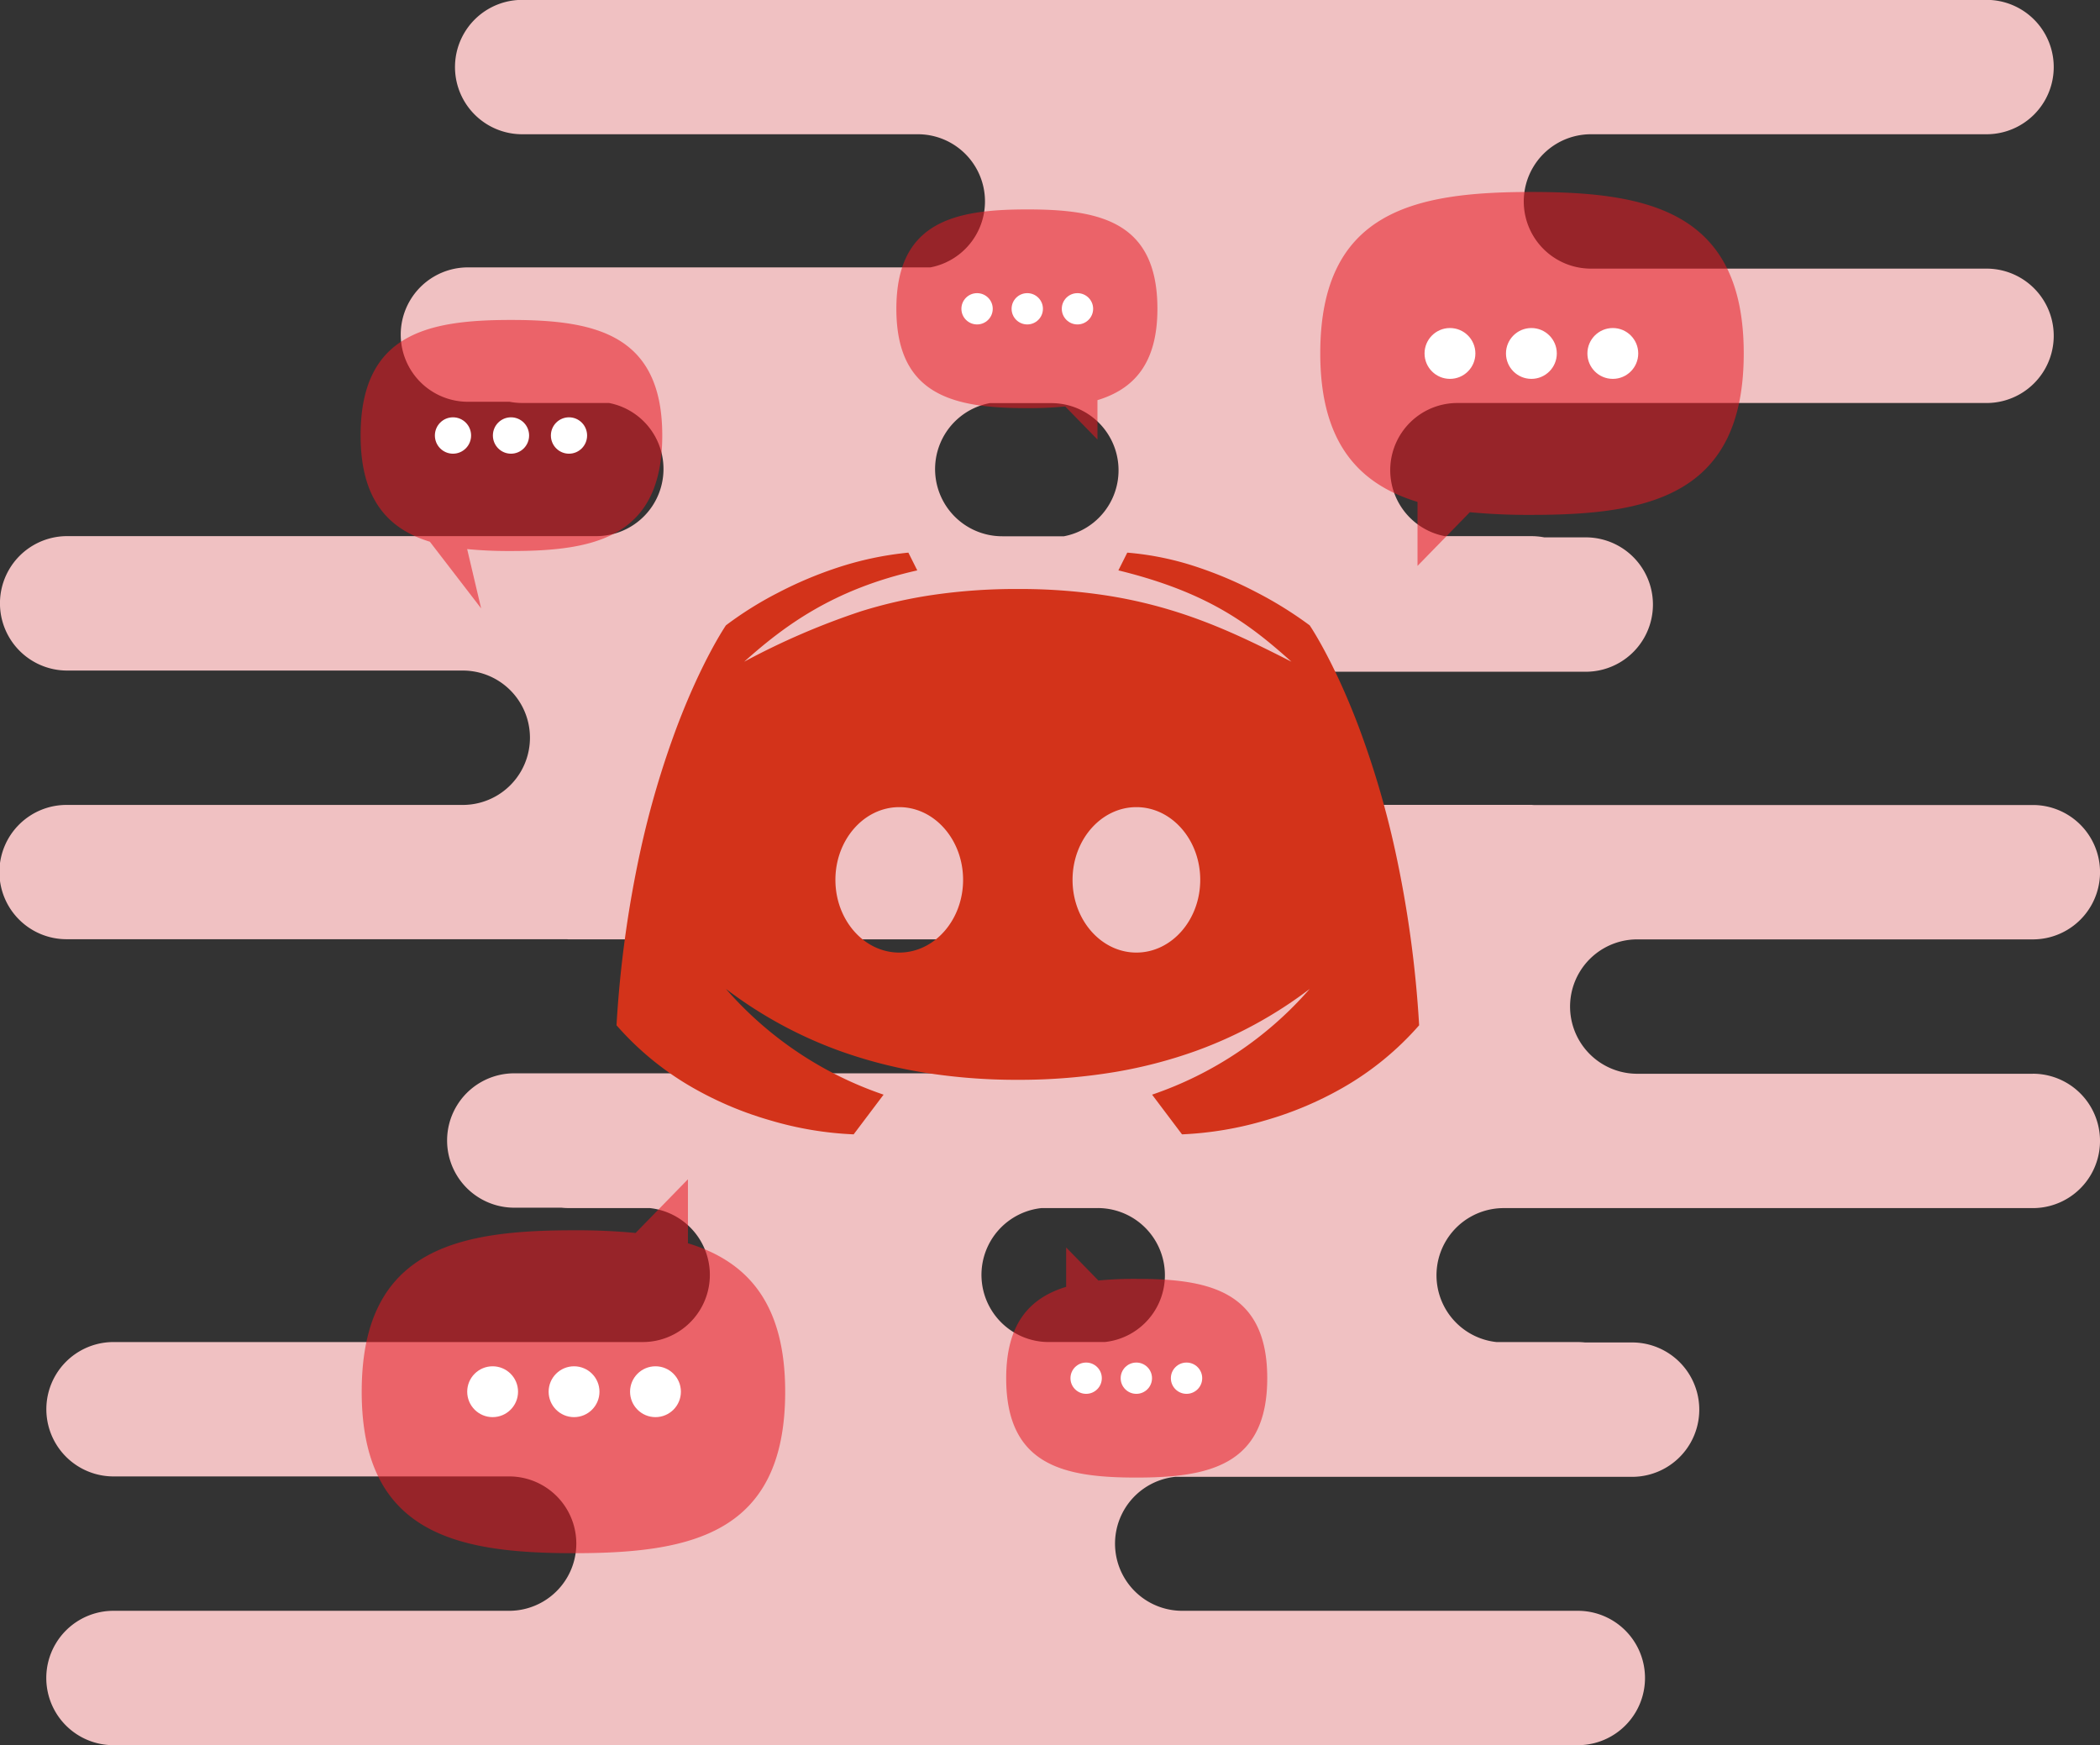 <svg xmlns="http://www.w3.org/2000/svg" width="361.064" height="300" viewBox="0 0 361.064 300">
  <rect x="0" y="0" width="361.064" height="300" fill="#333333" stroke="none"/>
  <g id="Group_1634" data-name="Group 1634" transform="translate(-822 -1583)">
    <g id="Group_1538" data-name="Group 1538" transform="translate(0 29)">
      <path id="Path_3048" data-name="Path 3048" d="M349.516,184.564H281.5a11.548,11.548,0,0,1,0-23.1h68.02a11.548,11.548,0,0,0,0-23.1H263.677c-.121,0-.232-.022-.353-.022H195.3a11.545,11.545,0,0,1-2.164-22.887h79.513a11.548,11.548,0,1,0,0-23.1H265.51a11.716,11.716,0,0,0-2.175-.21H248.4a11.547,11.547,0,0,1,2.175-22.887h90.984a11.548,11.548,0,0,0,0-23.1h-68.02a11.548,11.548,0,1,1,0-23.1h68.02a11.548,11.548,0,0,0,0-23.1H89.78a11.549,11.549,0,0,0,0,23.1H157.8a11.545,11.545,0,0,1,2.164,22.887H80.451a11.548,11.548,0,0,0,0,23.1h7.154a11.717,11.717,0,0,0,2.175.21h14.927a11.547,11.547,0,0,1-2.175,22.887H11.548a11.554,11.554,0,0,0,0,23.108h68.02a11.548,11.548,0,1,1,0,23.1H11.548a11.543,11.543,0,1,0,0,23.085H97.387c.121,0,.232.022.353.022h68.02a11.546,11.546,0,0,1,1.2,23.03H88.422a11.548,11.548,0,0,0,0,23.1h8.115a11.04,11.04,0,0,0,1.214.066h13.966a11.547,11.547,0,0,1-1.214,23.03H19.519a11.548,11.548,0,0,0,0,23.1h68.02a11.548,11.548,0,1,1,0,23.1H19.508a11.548,11.548,0,0,0,0,23.1H271.284a11.549,11.549,0,0,0,0-23.1h-68.02a11.546,11.546,0,0,1-1.2-23.03h78.552a11.548,11.548,0,0,0,0-23.1H272.5a11.044,11.044,0,0,0-1.214-.066H257.318a11.547,11.547,0,0,1,1.214-23.03h90.984a11.548,11.548,0,0,0,0-23.1ZM180.764,69.28a11.545,11.545,0,0,1,2.164,22.887h-10.6a11.545,11.545,0,0,1-2.164-22.887h10.6Zm-.464,161.4a11.546,11.546,0,0,1-1.2-23.03h9.638a11.546,11.546,0,0,1,1.2,23.03Z" transform="translate(822 1554.02)" fill="#f0c1c2"/>
      <g id="Group_29" data-name="Group 29" transform="translate(831 1587)">
        <g id="Group_44" data-name="Group 44">
          <g id="Group_40" data-name="Group 40" transform="translate(48)">
            <g id="Group_41" data-name="Group 41" transform="translate(5)">
              <g id="chatting-communication-chat-bubble-3b6bea64cc673e7f" transform="translate(165)">
                <path id="Shape" d="M36.29,0C16.14,0,0,3.32,0,27.75,0,43.23,6.72,50.23,16.72,53.28v11l9-9.23a106.109,106.109,0,0,0,10.65.46c20.16,0,36.44-3.32,36.44-27.75S56.45,0,36.29,0Z" fill="#e71921" opacity="0.552"/>
                <circle id="Oval" cx="4.37" cy="4.37" r="4.37" transform="translate(17.93 23.39)" fill="#fff"/>
                <circle id="Oval-2" data-name="Oval" cx="4.37" cy="4.37" r="4.37" transform="translate(31.93 23.39)" fill="#fff"/>
                <circle id="Oval-3" data-name="Oval" cx="4.37" cy="4.37" r="4.37" transform="translate(45.93 23.39)" fill="#fff"/>
              </g>
              <g id="chatting-communication-chat-bubble-3b6bea64cc673e7f_copy" data-name="chatting-communication-chat-bubble-3b6bea64cc673e7f copy" transform="translate(137 3) rotate(180)">
                <path id="Shape-2" data-name="Shape" d="M-22.371,0C-9.949,0,0,2.043,0,17.077,0,26.6-4.142,30.911-10.307,32.788v6.769l-5.548-5.68a65.521,65.521,0,0,1-6.565.283c-12.427,0-22.463-2.043-22.463-17.077S-34.8,0-22.371,0Z" transform="rotate(180)" fill="#e71921" opacity="0.552"/>
                <ellipse id="Oval-4" data-name="Oval" cx="2.694" cy="2.689" rx="2.694" ry="2.689" transform="translate(16.44 -14.394) rotate(180)" fill="#fff"/>
                <ellipse id="Oval-5" data-name="Oval" cx="2.694" cy="2.689" rx="2.694" ry="2.689" transform="translate(25.071 -14.394) rotate(180)" fill="#fff"/>
                <ellipse id="Oval-6" data-name="Oval" cx="2.694" cy="2.689" rx="2.694" ry="2.689" transform="translate(33.701 -14.394) rotate(180)" fill="#fff"/>
              </g>
              <g id="chatting-communication-chat-bubble-3b6bea64cc673e7f_copy_2" data-name="chatting-communication-chat-bubble-3b6bea64cc673e7f copy 2" transform="translate(0 22)">
                <path id="Shape-3" data-name="Shape" d="M25.85,0C11.5,0,0,2.376,0,19.857,0,30.934,4.787,35.943,11.91,38.125l8.813,11.457-2.4-10.19a75.245,75.245,0,0,0,7.586.329c14.361,0,25.957-2.376,25.957-19.857S40.211,0,25.85,0Z" fill="#e71921" opacity="0.552"/>
                <ellipse id="Oval-7" data-name="Oval" cx="3.113" cy="3.127" rx="3.113" ry="3.127" transform="translate(12.772 16.737)" fill="#fff"/>
                <ellipse id="Oval-8" data-name="Oval" cx="3.113" cy="3.127" rx="3.113" ry="3.127" transform="translate(22.745 16.737)" fill="#fff"/>
                <ellipse id="Oval-9" data-name="Oval" cx="3.113" cy="3.127" rx="3.113" ry="3.127" transform="translate(32.717 16.737)" fill="#fff"/>
              </g>
            </g>
            <g id="Group_41_Copy" data-name="Group 41 Copy" transform="translate(161 234) rotate(180)">
              <g id="chatting-communication-chat-bubble-3b6bea64cc673e7f-2" data-name="chatting-communication-chat-bubble-3b6bea64cc673e7f" transform="translate(83)">
                <path id="Shape-4" data-name="Shape" d="M36.29,0C16.14,0,0,3.32,0,27.75,0,43.23,6.72,50.23,16.72,53.28v11l9-9.23a106.109,106.109,0,0,0,10.65.46c20.16,0,36.44-3.32,36.44-27.75S56.45,0,36.29,0Z" fill="#e71921" opacity="0.552"/>
                <circle id="Oval-10" data-name="Oval" cx="4.37" cy="4.37" r="4.37" transform="translate(17.93 23.39)" fill="#fff"/>
                <circle id="Oval-11" data-name="Oval" cx="4.37" cy="4.37" r="4.37" transform="translate(31.93 23.39)" fill="#fff"/>
                <circle id="Oval-12" data-name="Oval" cx="4.37" cy="4.37" r="4.37" transform="translate(45.93 23.39)" fill="#fff"/>
              </g>
              <g id="chatting-communication-chat-bubble-3b6bea64cc673e7f_copy-2" data-name="chatting-communication-chat-bubble-3b6bea64cc673e7f copy" transform="translate(45 13) rotate(180)">
                <path id="Shape-5" data-name="Shape" d="M-22.371,0C-9.949,0,0,2.043,0,17.077,0,26.6-4.142,30.911-10.307,32.788v6.769l-5.548-5.68a65.521,65.521,0,0,1-6.565.283c-12.427,0-22.463-2.043-22.463-17.077S-34.8,0-22.371,0Z" transform="rotate(180)" fill="#e71921" opacity="0.552"/>
                <ellipse id="Oval-13" data-name="Oval" cx="2.694" cy="2.689" rx="2.694" ry="2.689" transform="translate(16.44 -14.394) rotate(180)" fill="#fff"/>
                <ellipse id="Oval-14" data-name="Oval" cx="2.694" cy="2.689" rx="2.694" ry="2.689" transform="translate(25.071 -14.394) rotate(180)" fill="#fff"/>
                <ellipse id="Oval-15" data-name="Oval" cx="2.694" cy="2.689" rx="2.694" ry="2.689" transform="translate(33.701 -14.394) rotate(180)" fill="#fff"/>
              </g>
            </g>
          </g>
        </g>
        <path id="surface1" d="M97.229,100h0l-5.144-6.825A62.733,62.733,0,0,0,119.182,75,73.656,73.656,0,0,1,99.545,85.684,80.81,80.81,0,0,1,85.833,89.26,100.3,100.3,0,0,1,69,90.625,100.289,100.289,0,0,1,52.168,89.26a80.8,80.8,0,0,1-13.712-3.577A73.65,73.65,0,0,1,18.818,75a62.777,62.777,0,0,0,27.1,18.175L40.773,100a59.073,59.073,0,0,1-14.317-2.4A60.2,60.2,0,0,1,13.2,92.028,51.192,51.192,0,0,1,0,81.25,193.951,193.951,0,0,1,4.1,51.295a155.146,155.146,0,0,1,6.34-21.5c4.317-11.379,8.336-17.24,8.375-17.3a61.4,61.4,0,0,1,9-5.623,68.175,68.175,0,0,1,9.946-4.218A56.42,56.42,0,0,1,50.182,0l1.53,3.053C37.371,6.273,28.935,12.5,21.955,18.75a125.342,125.342,0,0,1,20.1-8.671A80.964,80.964,0,0,1,54.225,7.295,98.617,98.617,0,0,1,69,6.25,98.593,98.593,0,0,1,83.775,7.295a81.005,81.005,0,0,1,12.174,2.785c7.264,2.261,13.4,5.264,20.1,8.671-7.082-6.341-14.208-11.9-29.758-15.7L87.818,0A50.934,50.934,0,0,1,99.882,2.494a68.27,68.27,0,0,1,9.985,4.236,66.46,66.46,0,0,1,9.314,5.77c.04.058,4.071,5.948,8.375,17.3a155.145,155.145,0,0,1,6.34,21.5A193.981,193.981,0,0,1,138,81.25a51.189,51.189,0,0,1-13.2,10.778A60.241,60.241,0,0,1,111.545,97.6,59.487,59.487,0,0,1,97.229,100ZM89.386,43.75c-6.053,0-10.977,5.608-10.977,12.5s4.924,12.5,10.977,12.5,10.977-5.608,10.977-12.5S95.439,43.75,89.386,43.75Zm-40.773,0c-6.053,0-10.977,5.608-10.977,12.5s4.924,12.5,10.977,12.5,10.977-5.608,10.977-12.5S54.666,43.75,48.614,43.75Z" transform="translate(97 62)" fill="#d3331a"/>
      </g>
    </g>
  </g>
</svg>
